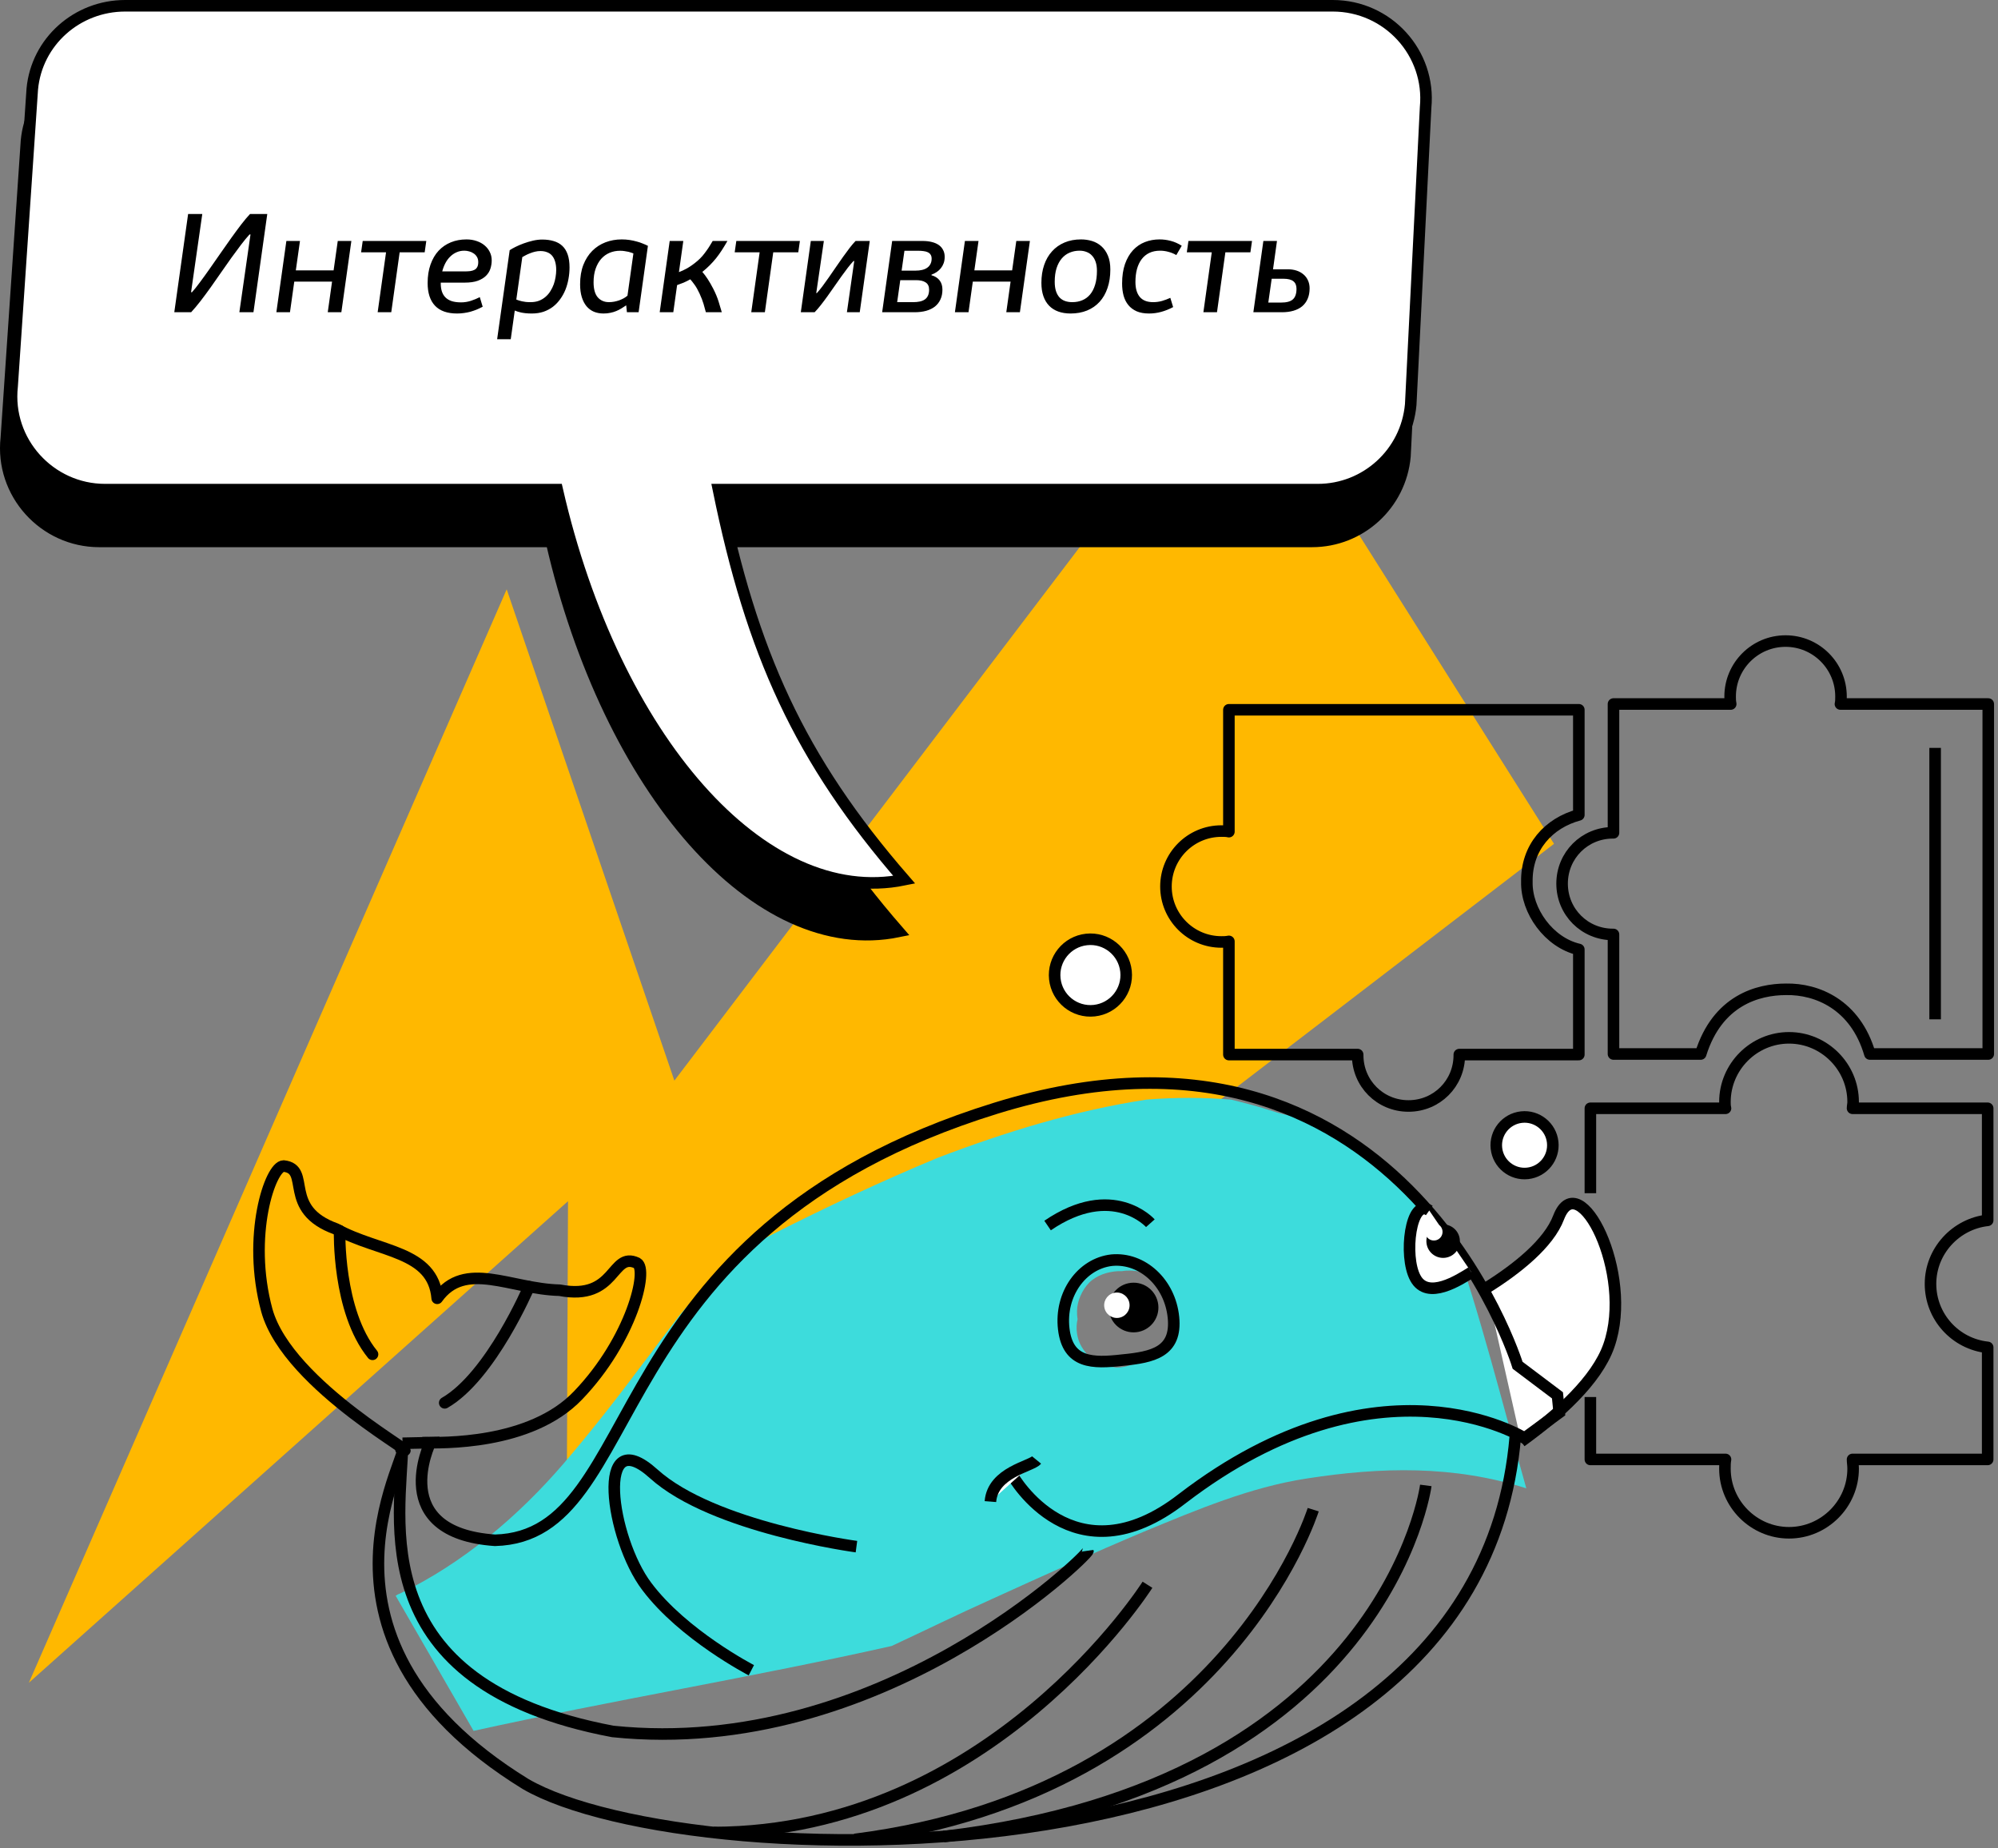 <svg width="346" height="320" viewBox="0 0 346 320" fill="none" xmlns="http://www.w3.org/2000/svg">
<rect x="0" y="0" width="346" height="320" fill="#808080" stroke="none"/>
<path d="M87.745 102.043L4.999 291.368L98.365 207.987L98.081 277.217L269.113 146.111L214.132 59L116.784 187.11L87.745 102.043Z" fill="#FFB800"/>
<path d="M251.313 213.3C250.713 213 250.113 212.6 249.513 212C242.513 205.3 235.013 199.1 226.913 193.6C224.713 193.5 222.513 193.1 220.413 192.4C218.013 191.6 215.613 191 213.213 190.4C208.313 190 203.413 190 198.513 190.4C186.113 192.3 174.113 196 162.313 200.5C152.713 204.5 143.313 208.9 134.013 213.6C132.013 214.6 130.013 215.7 128.113 216.9C127.513 217.4 127.013 217.9 126.813 218C123.513 221 120.613 224.3 117.713 227.7C117.113 228.5 116.413 229.4 115.813 230.2C114.313 232.1 112.913 234.1 111.413 236C107.013 241.9 102.413 247.8 97.613 253.4C89.813 262.5 80.113 270.7 69.313 275.9C69.013 276 68.813 276.1 68.513 276.3L82.013 299.7C106.013 294.4 130.413 290.4 154.413 285C160.213 282.3 165.913 279.5 171.713 276.9C180.513 272.9 189.313 268.9 198.113 265.2C207.313 261.4 216.513 257.5 226.313 256C239.213 254 251.713 253.7 264.313 257.7C260.113 242.8 256.413 227.8 251.313 213.3ZM203.313 229.9C202.413 232.2 201.113 234.2 198.913 235.3C198.213 235.7 197.313 236 196.513 236.2C196.313 236.2 196.113 236.3 196.013 236.3C195.113 236.6 194.213 236.8 193.313 236.8C192.713 236.7 192.113 236.6 191.413 236.5C189.613 236.1 188.213 234.7 187.313 233.2C186.513 231.9 186.213 230 186.613 228.4C186.513 227.9 186.513 227.5 186.513 227C186.513 225.3 187.413 223.3 188.613 222.1C189.913 220.8 191.813 220.2 193.613 220.1C193.813 220.1 194.113 220.1 194.313 220.1C194.813 220 195.313 220 195.713 220C196.313 220 197.113 220.1 197.813 220.3C198.513 220.5 198.913 220.6 199.713 221.1C202.413 222.8 204.513 226.5 203.313 229.9Z" fill="#3DDCDC"/>
<path d="M257.412 223C262.712 219.7 268.212 215.3 269.912 210.8C273.412 201.7 283.012 220.5 278.612 233C276.512 239 269.812 245 263.412 249.6" fill="white"/>
<path d="M257.412 223C262.712 219.7 268.212 215.3 269.912 210.8C273.412 201.7 283.012 220.5 278.612 233C276.512 239 269.812 245 263.412 249.6" stroke="black" stroke-width="2" stroke-miterlimit="10"/>
<path d="M262.413 248.7C255.613 329.5 119.313 325.4 91.013 308.9C48.613 282.8 72.613 249.9 69.713 249.9L74.513 249.8C74.513 249.8 66.913 265.4 85.713 266.7C112.513 266 102.313 213.6 172.413 191.9C242.513 170.2 262.813 236.4 262.813 236.4L269.713 241.6L270.013 244.6L264.013 249C264.013 249 239.013 233.2 204.713 259.5C185.913 274.1 175.413 255.6 175.413 255.6" stroke="black" stroke-width="2" stroke-miterlimit="10"/>
<path d="M203.212 228.1C203.812 234.1 199.612 235 194.412 235.5C189.212 236.1 184.912 236.1 184.212 230.1C183.512 224.1 187.312 218.8 192.512 218.2C197.812 217.7 202.612 222.1 203.212 228.1Z" stroke="black" stroke-width="2" stroke-miterlimit="10"/>
<path d="M196.769 230.673C199.13 230.417 200.837 228.296 200.582 225.935C200.326 223.574 198.205 221.867 195.844 222.122C193.483 222.378 191.776 224.499 192.032 226.86C192.287 229.221 194.408 230.928 196.769 230.673Z" fill="black"/>
<path d="M193.649 228.19C194.857 228.059 195.731 226.974 195.6 225.766C195.47 224.558 194.384 223.685 193.176 223.815C191.969 223.946 191.095 225.031 191.226 226.239C191.356 227.447 192.442 228.32 193.649 228.19Z" fill="white"/>
<path d="M188.412 268.5C188.512 269.2 152.412 304.6 106.112 299.8C62.612 291.6 69.512 262.8 69.712 249.9" stroke="black" stroke-width="2" stroke-miterlimit="10"/>
<path d="M199.212 211.8C199.212 211.8 192.712 204.5 181.412 212.2" stroke="black" stroke-width="2" stroke-miterlimit="10"/>
<path d="M73.312 249.8C76.312 249.8 91.812 250.3 100.112 241.6C109.412 231.9 112.312 219.8 110.312 218.7C105.812 216.6 106.812 225.3 96.912 223.4C88.412 223.2 80.512 218.1 75.712 224.8C75.012 216.5 65.612 216.9 58.212 212.8C48.712 209.4 54.012 202.4 49.112 201.9C46.812 201.9 42.712 214 46.212 226.9C49.912 240.2 74.612 253 69.412 250.9" stroke="black" stroke-width="2" stroke-miterlimit="10" stroke-linecap="round" stroke-linejoin="round"/>
<path d="M148.312 267.8C148.312 267.8 123.512 264.5 113.212 255.2C102.912 245.9 105.712 266.4 112.012 274.7C118.312 283.1 130.112 289.2 130.112 289.2" stroke="black" stroke-width="2" stroke-miterlimit="10"/>
<path d="M246.912 257.2C246.912 257.2 240.112 308.9 163.412 318" stroke="black" stroke-width="2" stroke-miterlimit="10"/>
<path d="M227.413 261.4C227.413 261.4 212.213 310.3 148.013 318.5" stroke="black" stroke-width="2" stroke-miterlimit="10"/>
<path d="M198.712 274.4C198.712 274.4 171.612 317.2 123.612 317.3" stroke="black" stroke-width="2" stroke-miterlimit="10"/>
<path d="M254.812 220.3C252.712 221.6 247.212 225.2 245.112 221.3C243.012 217.5 244.312 207.3 247.512 209.6" fill="white"/>
<path d="M254.812 220.3C252.712 221.6 247.212 225.2 245.112 221.3C243.012 217.5 244.312 207.3 247.512 209.6" stroke="black" stroke-width="2" stroke-miterlimit="10"/>
<path d="M250.222 217.787C251.815 217.615 252.966 216.185 252.794 214.592C252.622 213 251.191 211.849 249.599 212.021C248.007 212.193 246.855 213.624 247.028 215.216C247.2 216.808 248.63 217.96 250.222 217.787Z" fill="black"/>
<path d="M248.474 214.79C249.298 214.701 249.893 213.961 249.804 213.138C249.715 212.314 248.975 211.718 248.151 211.807C247.328 211.897 246.732 212.636 246.821 213.46C246.91 214.284 247.65 214.879 248.474 214.79Z" fill="white"/>
<path d="M179.513 252.8C178.613 253.9 171.913 254.9 171.513 260L179.513 252.8Z" fill="white"/>
<path d="M179.513 252.8C178.613 253.9 171.913 254.9 171.513 260" stroke="black" stroke-width="2" stroke-miterlimit="10"/>
<path d="M189.497 174.995C192.901 174.626 195.363 171.568 194.995 168.164C194.626 164.76 191.568 162.298 188.164 162.667C184.76 163.035 182.298 166.093 182.666 169.497C183.035 172.901 186.093 175.363 189.497 174.995Z" fill="white" stroke="black" stroke-width="2" stroke-miterlimit="10" stroke-linejoin="round"/>
<path d="M264.539 203.169C267.23 202.878 269.175 200.461 268.884 197.77C268.593 195.08 266.176 193.135 263.486 193.426C260.795 193.717 258.85 196.133 259.141 198.824C259.432 201.514 261.849 203.46 264.539 203.169Z" fill="white" stroke="black" stroke-width="2" stroke-miterlimit="10" stroke-linejoin="round"/>
<path d="M58.812 213.1C58.812 213.1 58.412 227 64.512 234.5" stroke="black" stroke-width="2" stroke-miterlimit="10" stroke-linecap="round" stroke-linejoin="round"/>
<path d="M91.613 222.8C91.613 222.8 85.013 238.3 77.013 242.9" stroke="black" stroke-width="2" stroke-miterlimit="10" stroke-linecap="round" stroke-linejoin="round"/>
<path d="M275.412 241.9V252.7H298.812C298.712 253.2 298.712 253.8 298.712 254.3C298.712 260.4 303.712 265.4 309.812 265.4C315.912 265.4 320.912 260.4 320.912 254.3C320.912 253.7 320.812 253.2 320.812 252.7H344.212V233.3C338.612 232.7 334.312 228 334.312 222.3C334.312 216.6 338.712 211.9 344.212 211.3V191.9H320.812C320.812 191.5 320.912 191.2 320.912 190.8C320.912 184.7 315.912 179.7 309.812 179.7C303.712 179.7 298.712 184.7 298.712 190.8C298.712 191.2 298.712 191.5 298.812 191.9H275.412V206.6" stroke="black" stroke-width="2" stroke-miterlimit="10" stroke-linejoin="round"/>
<path d="M318.713 121.9C318.813 121.5 318.813 121.1 318.813 120.6C318.813 115.3 314.513 111 309.213 111C303.913 111 299.613 115.3 299.613 120.6C299.613 121 299.613 121.4 299.713 121.9H279.413V144.2H279.313C274.413 144.2 270.513 148.1 270.513 153C270.513 157.9 274.413 161.8 279.313 161.8H279.413V182.5H294.513C297.413 173.2 304.413 171.3 309.313 171.3C314.613 171.2 321.313 173.9 323.813 182.5H344.313V121.9H318.713Z" stroke="black" stroke-width="2" stroke-miterlimit="10" stroke-linejoin="round"/>
<path d="M212.812 144C212.412 143.9 212.012 143.9 211.512 143.9C206.212 143.9 201.912 148.2 201.912 153.5C201.912 158.8 206.212 163.1 211.512 163.1C211.912 163.1 212.312 163.1 212.812 163V182.6H235.112V182.7C235.112 187.6 239.012 191.5 243.912 191.5C248.812 191.5 252.712 187.6 252.712 182.7V182.6H273.412V164.4C268.212 163.2 264.312 157.7 264.412 152.7C264.312 146.7 268.212 142.5 273.412 141.1V122.9H212.812V144V144Z" stroke="black" stroke-width="2" stroke-miterlimit="10" stroke-linejoin="round"/>
<path d="M335.112 176.5V129.5" stroke="black" stroke-width="2" stroke-miterlimit="10" stroke-linejoin="round"/>
<path d="M94.731 93.745H17.185C7.625 93.745 0.037 85.398 1.099 75.836L4.59 24.383C5.349 16.187 12.329 9.964 20.676 9.964H229.792C239.352 9.964 246.788 18.16 245.878 27.57L243.298 79.023C242.539 87.371 235.558 93.745 227.212 93.745H128.572H123.413C129.179 121.976 137.374 140.341 155.584 161.286C131.152 166.295 105.354 136.85 95.49 93.745H94.731Z" fill="black" stroke="black" stroke-width="2" stroke-miterlimit="10"/>
<path d="M95.731 84.781H18.185C8.625 84.781 1.037 76.433 2.099 66.871L5.59 15.419C6.349 7.223 13.329 1 21.676 1H230.792C240.352 1 247.788 9.196 246.878 18.606L244.298 70.059C243.539 78.406 236.558 84.781 228.212 84.781H129.572H124.413C130.179 113.012 138.374 131.377 156.584 152.322C132.152 157.33 106.354 127.886 96.49 84.781H95.731Z" fill="white" stroke="black" stroke-width="2" stroke-miterlimit="10"/>
<path d="M41.45 54.063L43.379 40.599H43.208C42.752 41.096 42.256 41.698 41.719 42.406C41.182 43.114 40.62 43.875 40.034 44.688C39.456 45.502 38.862 46.349 38.252 47.227C37.65 48.098 37.052 48.953 36.458 49.791C35.863 50.621 35.282 51.406 34.712 52.147C34.142 52.879 33.605 53.518 33.101 54.063H30.183L32.576 37.059H35.029L33.088 50.597H33.247C33.638 50.165 34.093 49.596 34.614 48.888C35.143 48.18 35.705 47.403 36.299 46.556C36.901 45.702 37.52 44.815 38.154 43.895C38.797 42.967 39.424 42.076 40.034 41.222C40.653 40.359 41.239 39.566 41.792 38.841C42.353 38.117 42.854 37.523 43.294 37.059H46.284L43.892 54.063H41.45ZM47.859 54.063L49.592 41.722H51.948L51.228 46.812H57.771L58.491 41.722H60.847L59.114 54.063H56.758L57.502 48.766H50.959L50.215 54.063H47.859ZM62.532 43.688L62.812 41.722H73.823L73.543 43.688H69.209L67.756 54.063H65.4L66.853 43.688H62.532ZM76.326 48.937C76.317 49.482 76.374 49.966 76.497 50.389C76.627 50.812 76.83 51.17 77.107 51.463C77.392 51.756 77.758 51.98 78.206 52.135C78.661 52.281 79.207 52.355 79.841 52.355C80.427 52.355 80.997 52.265 81.55 52.086C82.112 51.899 82.624 51.687 83.088 51.451L83.589 53.111C83.231 53.298 82.877 53.465 82.527 53.612C82.177 53.75 81.819 53.872 81.453 53.978C81.095 54.076 80.724 54.149 80.342 54.198C79.967 54.255 79.569 54.283 79.145 54.283C77.461 54.283 76.191 53.836 75.337 52.94C74.482 52.037 74.055 50.727 74.055 49.01C74.055 47.805 74.222 46.735 74.556 45.799C74.889 44.855 75.353 44.062 75.947 43.419C76.549 42.776 77.262 42.288 78.084 41.954C78.905 41.62 79.805 41.454 80.781 41.454C81.416 41.454 82.002 41.547 82.539 41.734C83.076 41.913 83.536 42.166 83.918 42.491C84.309 42.817 84.61 43.199 84.822 43.639C85.041 44.078 85.151 44.558 85.151 45.079C85.151 45.559 85.078 46.031 84.932 46.495C84.793 46.951 84.545 47.362 84.187 47.728C83.837 48.086 83.361 48.379 82.759 48.607C82.157 48.827 81.392 48.937 80.464 48.937H76.326ZM80.415 43.407C79.919 43.407 79.463 43.5 79.048 43.688C78.641 43.867 78.275 44.119 77.949 44.444C77.624 44.762 77.347 45.14 77.119 45.58C76.891 46.019 76.712 46.491 76.582 46.996H80.366C80.757 46.996 81.103 46.979 81.404 46.947C81.705 46.906 81.961 46.829 82.173 46.715C82.384 46.601 82.543 46.438 82.649 46.227C82.763 46.015 82.82 45.734 82.82 45.384C82.82 45.034 82.747 44.737 82.6 44.493C82.454 44.241 82.262 44.037 82.026 43.883C81.799 43.72 81.542 43.602 81.257 43.529C80.972 43.447 80.692 43.407 80.415 43.407ZM88.264 43.321C88.516 43.15 88.854 42.959 89.277 42.748C89.701 42.536 90.168 42.337 90.681 42.149C91.194 41.962 91.727 41.803 92.28 41.673C92.842 41.543 93.379 41.478 93.892 41.478C94.64 41.478 95.308 41.568 95.894 41.747C96.48 41.917 96.976 42.194 97.383 42.577C97.79 42.959 98.099 43.46 98.311 44.078C98.522 44.688 98.628 45.433 98.628 46.312C98.628 46.971 98.567 47.63 98.445 48.29C98.331 48.941 98.156 49.563 97.92 50.157C97.684 50.743 97.383 51.288 97.017 51.793C96.659 52.297 96.239 52.737 95.759 53.111C95.279 53.477 94.734 53.766 94.124 53.978C93.513 54.181 92.842 54.283 92.109 54.283C91.694 54.283 91.336 54.267 91.035 54.234C90.734 54.202 90.47 54.161 90.242 54.112C90.014 54.063 89.814 54.011 89.644 53.954C89.473 53.889 89.306 53.828 89.143 53.77L88.447 58.739H86.091L88.264 43.321ZM89.412 51.866C89.55 51.915 89.697 51.968 89.851 52.025C90.014 52.082 90.193 52.131 90.388 52.171C90.584 52.212 90.803 52.249 91.047 52.281C91.291 52.306 91.568 52.318 91.877 52.318C92.423 52.318 92.911 52.236 93.342 52.074C93.774 51.903 94.152 51.675 94.478 51.39C94.811 51.105 95.092 50.776 95.32 50.401C95.556 50.027 95.747 49.636 95.894 49.23C96.04 48.815 96.146 48.395 96.211 47.972C96.284 47.541 96.321 47.134 96.321 46.752C96.321 46.182 96.256 45.69 96.126 45.274C96.003 44.859 95.824 44.518 95.588 44.249C95.352 43.98 95.064 43.785 94.722 43.663C94.388 43.533 94.01 43.468 93.586 43.468C93.277 43.468 92.968 43.504 92.659 43.578C92.349 43.651 92.056 43.745 91.78 43.858C91.503 43.964 91.251 44.078 91.023 44.2C90.795 44.314 90.604 44.42 90.449 44.518L89.412 51.866ZM100.459 49.23C100.459 47.952 100.646 46.829 101.021 45.86C101.403 44.892 101.92 44.082 102.571 43.431C103.222 42.78 103.983 42.288 104.854 41.954C105.732 41.62 106.668 41.454 107.661 41.454C108.133 41.454 108.585 41.486 109.016 41.551C109.447 41.616 109.85 41.702 110.225 41.808C110.607 41.905 110.961 42.023 111.287 42.162C111.62 42.292 111.925 42.426 112.202 42.565L110.591 54.063H108.564L108.442 52.867C108.166 53.054 107.889 53.233 107.612 53.404C107.336 53.575 107.039 53.726 106.721 53.856C106.412 53.986 106.074 54.088 105.708 54.161C105.35 54.242 104.951 54.283 104.512 54.283C103.91 54.283 103.356 54.181 102.852 53.978C102.355 53.766 101.928 53.449 101.57 53.026C101.22 52.603 100.947 52.078 100.752 51.451C100.557 50.816 100.459 50.076 100.459 49.23ZM102.791 48.863C102.791 50.043 103.031 50.914 103.511 51.476C103.999 52.037 104.65 52.318 105.464 52.318C105.765 52.318 106.066 52.289 106.367 52.232C106.668 52.175 106.957 52.098 107.234 52.001C107.511 51.895 107.771 51.777 108.015 51.647C108.259 51.508 108.475 51.358 108.662 51.195L109.688 43.883C109.622 43.85 109.517 43.81 109.37 43.761C109.224 43.704 109.049 43.651 108.845 43.602C108.642 43.553 108.414 43.513 108.162 43.48C107.917 43.439 107.657 43.419 107.38 43.419C106.729 43.419 106.123 43.537 105.562 43.773C105.008 44.009 104.524 44.359 104.109 44.823C103.702 45.287 103.381 45.856 103.145 46.532C102.909 47.207 102.791 47.984 102.791 48.863ZM114.241 54.063L115.974 41.722H118.33L117.573 47.118C117.785 47.036 118.009 46.943 118.245 46.837C118.481 46.731 118.729 46.605 118.989 46.459C119.258 46.304 119.543 46.121 119.844 45.909C120.145 45.698 120.466 45.445 120.808 45.152C121.117 44.884 121.398 44.603 121.65 44.31C121.903 44.009 122.135 43.708 122.346 43.407C122.566 43.106 122.761 42.813 122.932 42.528C123.111 42.235 123.274 41.966 123.42 41.722H125.972C125.638 42.308 125.312 42.845 124.995 43.334C124.678 43.822 124.348 44.282 124.006 44.713C123.665 45.136 123.298 45.543 122.908 45.934C122.525 46.316 122.098 46.699 121.626 47.081C121.927 47.423 122.232 47.83 122.542 48.302C122.851 48.774 123.176 49.339 123.518 49.998C123.925 50.796 124.234 51.541 124.446 52.232C124.666 52.924 124.849 53.535 124.995 54.063H122.236C122.122 53.616 121.988 53.132 121.833 52.611C121.679 52.09 121.447 51.492 121.138 50.816C120.853 50.198 120.564 49.689 120.271 49.291C119.978 48.884 119.734 48.574 119.539 48.363C119.132 48.591 118.749 48.782 118.391 48.937C118.041 49.083 117.663 49.225 117.256 49.364L116.597 54.063H114.241ZM127.229 43.688L127.51 41.722H138.521L138.24 43.688H133.906L132.454 54.063H130.098L131.55 43.688H127.229ZM146.663 54.063L147.932 45.189H147.81C147.501 45.514 147.167 45.909 146.809 46.373C146.459 46.837 146.089 47.337 145.698 47.874C145.316 48.412 144.921 48.973 144.514 49.559C144.115 50.137 143.717 50.703 143.318 51.256C142.927 51.801 142.541 52.318 142.158 52.806C141.776 53.294 141.414 53.714 141.072 54.063H138.679L140.413 41.722H142.671L141.353 50.743H141.462C141.739 50.442 142.056 50.056 142.415 49.584C142.773 49.103 143.147 48.583 143.538 48.021C143.936 47.451 144.343 46.861 144.758 46.251C145.181 45.641 145.592 45.051 145.991 44.481C146.398 43.911 146.785 43.386 147.151 42.906C147.525 42.426 147.863 42.031 148.164 41.722H150.618L148.884 54.063H146.663ZM152.766 54.063L154.5 41.722H159.736C160.322 41.722 160.851 41.779 161.323 41.893C161.803 42.007 162.21 42.178 162.544 42.406C162.878 42.634 163.134 42.922 163.313 43.273C163.5 43.614 163.594 44.013 163.594 44.469C163.594 44.867 163.537 45.23 163.423 45.555C163.309 45.873 163.15 46.161 162.947 46.422C162.751 46.674 162.511 46.898 162.227 47.093C161.95 47.28 161.645 47.435 161.311 47.557L161.299 47.655C161.901 47.818 162.369 48.111 162.703 48.534C163.036 48.957 163.203 49.494 163.203 50.145C163.203 50.788 163.089 51.353 162.861 51.842C162.642 52.33 162.324 52.741 161.909 53.075C161.494 53.4 160.986 53.648 160.383 53.819C159.789 53.982 159.118 54.063 158.369 54.063H152.766ZM155.366 52.318H158.125C158.556 52.318 158.943 52.281 159.285 52.208C159.626 52.135 159.915 52.017 160.151 51.854C160.396 51.683 160.579 51.459 160.701 51.183C160.831 50.906 160.896 50.56 160.896 50.145C160.896 49.575 160.697 49.16 160.298 48.9C159.907 48.639 159.354 48.509 158.638 48.509H155.903L155.366 52.318ZM156.135 46.861H158.552C158.967 46.861 159.346 46.821 159.688 46.739C160.029 46.658 160.322 46.532 160.566 46.361C160.811 46.19 160.998 45.974 161.128 45.714C161.266 45.453 161.335 45.144 161.335 44.786C161.335 44.501 161.274 44.269 161.152 44.09C161.038 43.911 160.876 43.773 160.664 43.675C160.461 43.578 160.216 43.513 159.932 43.48C159.647 43.439 159.342 43.419 159.016 43.419H156.624L156.135 46.861ZM165.364 54.063L167.097 41.722H169.453L168.733 46.812H175.276L175.996 41.722H178.352L176.619 54.063H174.263L175.007 48.766H168.464L167.72 54.063H165.364ZM180.342 48.973C180.342 47.842 180.5 46.812 180.818 45.885C181.135 44.957 181.591 44.168 182.185 43.517C182.779 42.857 183.499 42.349 184.346 41.991C185.192 41.633 186.144 41.454 187.202 41.454C187.869 41.454 188.508 41.547 189.119 41.734C189.729 41.922 190.266 42.223 190.73 42.638C191.202 43.053 191.576 43.59 191.853 44.249C192.138 44.908 192.28 45.714 192.28 46.666C192.28 47.854 192.118 48.92 191.792 49.864C191.475 50.808 191.015 51.61 190.413 52.269C189.819 52.92 189.094 53.421 188.24 53.77C187.393 54.112 186.445 54.283 185.396 54.283C184.598 54.283 183.886 54.169 183.259 53.941C182.633 53.714 182.104 53.376 181.672 52.928C181.241 52.481 180.911 51.927 180.684 51.268C180.456 50.609 180.342 49.844 180.342 48.973ZM182.649 48.79C182.649 49.425 182.722 49.966 182.869 50.414C183.015 50.853 183.219 51.215 183.479 51.5C183.748 51.785 184.069 51.992 184.443 52.123C184.818 52.253 185.233 52.318 185.688 52.318C186.323 52.318 186.901 52.208 187.422 51.988C187.951 51.769 188.403 51.435 188.777 50.987C189.151 50.54 189.44 49.978 189.644 49.303C189.855 48.619 189.961 47.818 189.961 46.898C189.961 46.304 189.888 45.791 189.741 45.36C189.595 44.92 189.387 44.558 189.119 44.273C188.858 43.98 188.541 43.765 188.167 43.627C187.8 43.48 187.393 43.407 186.946 43.407C186.327 43.407 185.754 43.521 185.225 43.748C184.704 43.968 184.252 44.302 183.87 44.749C183.487 45.197 183.186 45.759 182.966 46.434C182.755 47.101 182.649 47.887 182.649 48.79ZM194.319 49.095C194.319 47.801 194.486 46.674 194.819 45.714C195.161 44.754 195.621 43.96 196.199 43.334C196.785 42.699 197.472 42.227 198.262 41.917C199.051 41.608 199.897 41.454 200.801 41.454C201.452 41.454 202.099 41.539 202.742 41.71C203.385 41.873 204.019 42.154 204.646 42.552L203.706 44.164C203.267 43.911 202.807 43.724 202.327 43.602C201.855 43.472 201.379 43.407 200.898 43.407C200.199 43.407 199.58 43.533 199.043 43.785C198.514 44.037 198.07 44.4 197.712 44.872C197.354 45.335 197.082 45.905 196.895 46.581C196.715 47.248 196.626 47.997 196.626 48.827C196.626 49.933 196.874 50.792 197.371 51.402C197.875 52.013 198.648 52.318 199.69 52.318C200.219 52.318 200.732 52.249 201.228 52.11C201.724 51.964 202.205 51.785 202.668 51.573L203.157 53.172C202.465 53.539 201.773 53.815 201.082 54.002C200.398 54.19 199.698 54.283 198.982 54.283C198.152 54.283 197.44 54.157 196.846 53.905C196.26 53.644 195.78 53.286 195.405 52.831C195.031 52.375 194.754 51.83 194.575 51.195C194.404 50.552 194.319 49.852 194.319 49.095ZM205.525 43.688L205.806 41.722H216.816L216.536 43.688H212.202L210.75 54.063H208.394L209.846 43.688H205.525ZM219.636 52.391H221.809C222.297 52.391 222.712 52.346 223.054 52.257C223.396 52.167 223.673 52.029 223.884 51.842C224.104 51.647 224.263 51.398 224.36 51.097C224.466 50.796 224.519 50.43 224.519 49.998C224.519 49.421 224.34 48.989 223.982 48.705C223.624 48.412 223.05 48.265 222.261 48.265H220.222L219.636 52.391ZM221.138 41.722L220.454 46.629H223.042C223.571 46.629 224.063 46.703 224.519 46.849C224.975 46.996 225.369 47.211 225.703 47.496C226.045 47.773 226.309 48.119 226.497 48.534C226.692 48.941 226.79 49.404 226.79 49.925C226.79 50.617 226.676 51.223 226.448 51.744C226.228 52.257 225.911 52.688 225.496 53.038C225.081 53.38 224.576 53.636 223.982 53.807C223.396 53.978 222.737 54.063 222.004 54.063H217.048L218.782 41.722H221.138Z" fill="black"/>
</svg>
